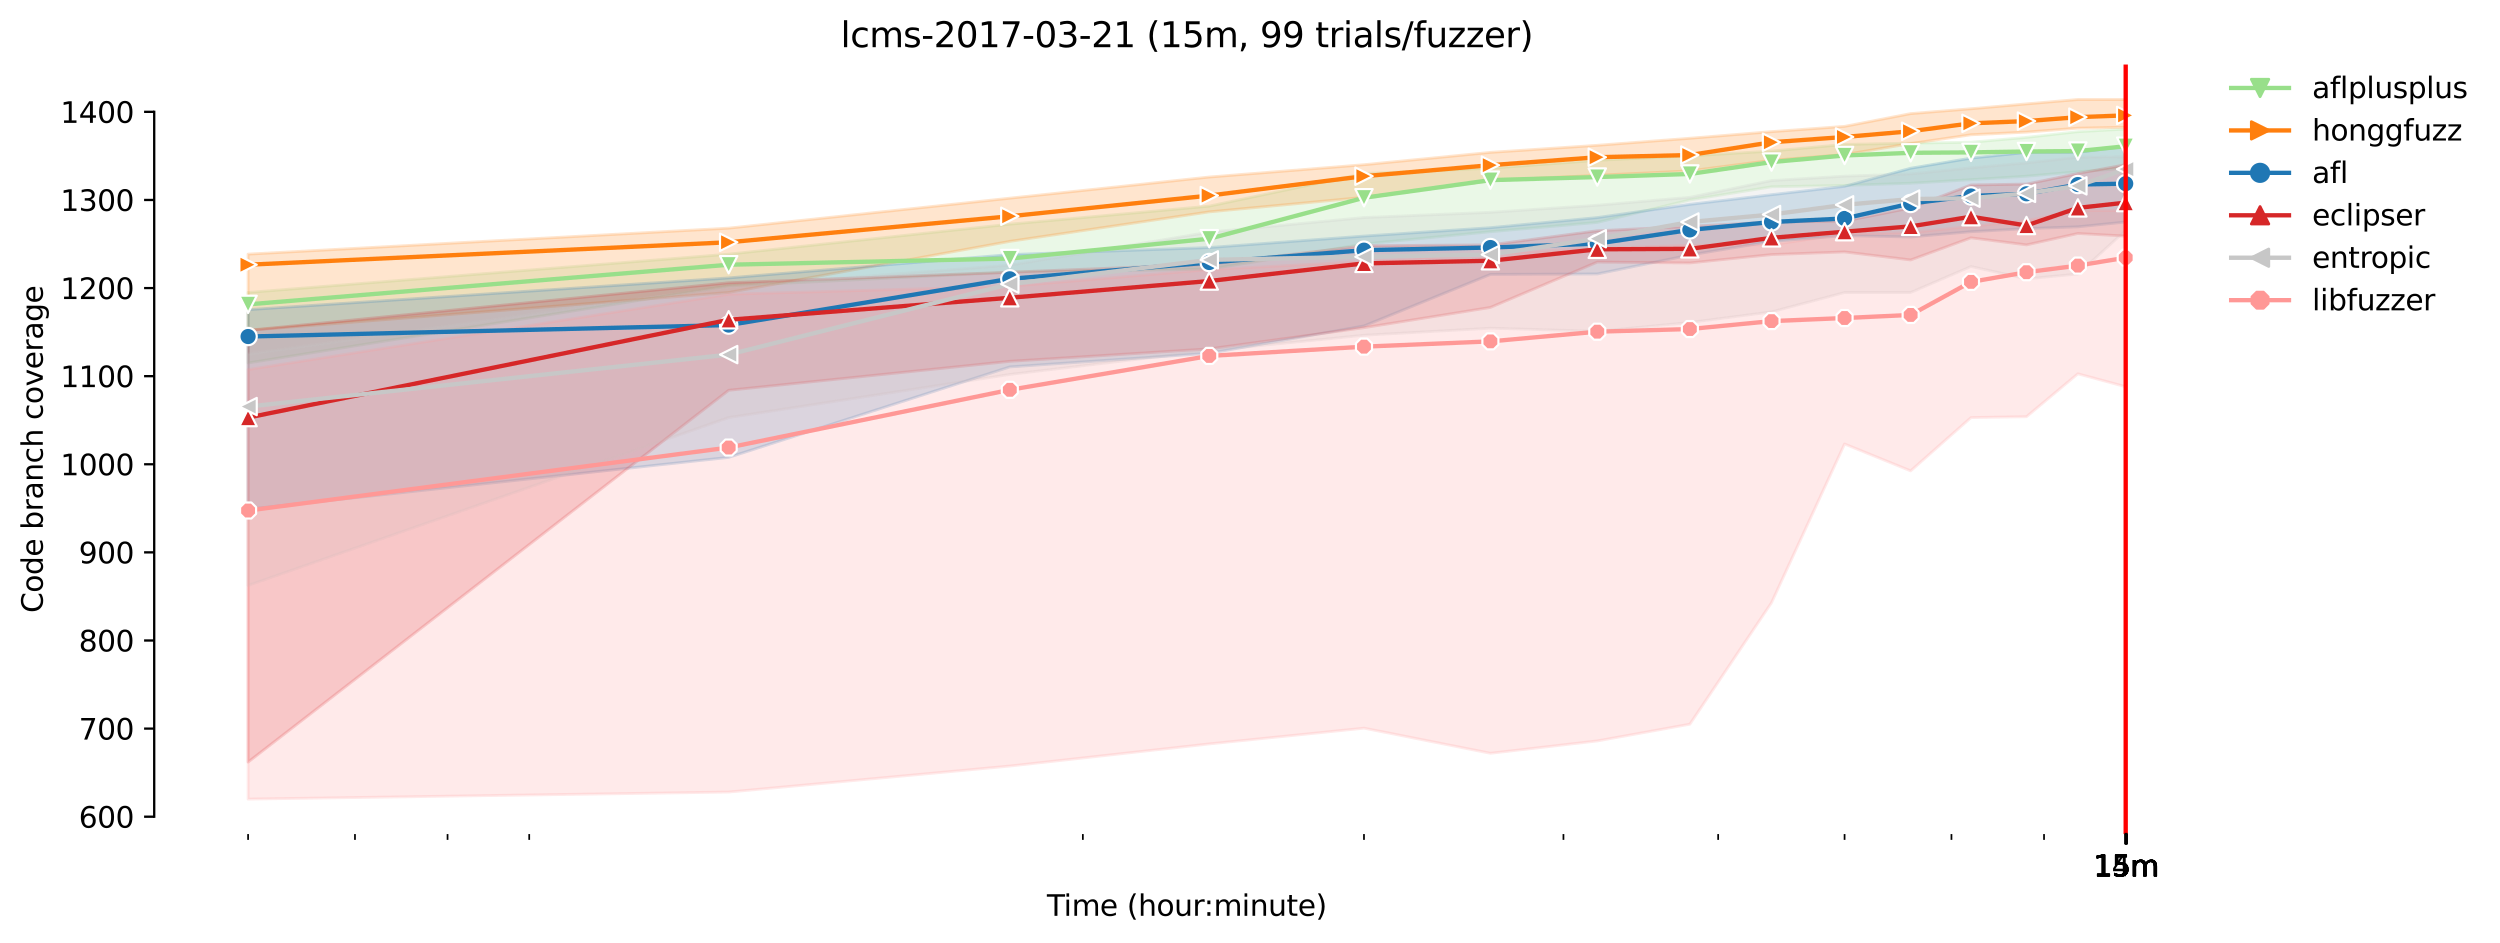 <?xml version="1.0" encoding="utf-8" standalone="no"?>
<!DOCTYPE svg PUBLIC "-//W3C//DTD SVG 1.1//EN"
  "http://www.w3.org/Graphics/SVG/1.1/DTD/svg11.dtd">
<svg xmlns:xlink="http://www.w3.org/1999/xlink" width="864.542pt" height="325.986pt" viewBox="0 0 864.542 325.986" xmlns="http://www.w3.org/2000/svg" version="1.1">
 <defs>
  <style type="text/css">*{stroke-linejoin: round; stroke-linecap: butt}</style>
 </defs>
 <g id="figure_1">
  <g id="patch_1">
   <path d="M 0 325.986 
L 864.542 325.986 
L 864.542 0 
L 0 0 
z
" style="fill: #ffffff"/>
  </g>
  <g id="axes_1">
   <g id="patch_2">
    <path d="M 53.328 288.43 
L 767.568 288.43 
L 767.568 22.318 
L 53.328 22.318 
z
" style="fill: #ffffff"/>
   </g>
   <g id="PolyCollection_1">
    <defs>
     <path id="mbde4bdfabc" d="M 85.794 -224.846 
L 85.794 -200.468 
L 251.989 -227.097 
L 349.208 -231.85 
L 418.185 -232.917 
L 471.688 -241.596 
L 515.404 -245.869 
L 552.364 -249.069 
L 584.381 -256.838 
L 612.622 -261.389 
L 637.884 -261.865 
L 660.737 -262.627 
L 681.6 -263.846 
L 700.791 -265.053 
L 718.56 -266.588 
L 735.103 -267.807 
L 735.103 -281.365 
L 735.103 -281.365 
L 718.56 -280.455 
L 700.791 -278.475 
L 681.6 -276.799 
L 660.737 -276.49 
L 637.884 -276.033 
L 612.622 -273.752 
L 584.381 -272.072 
L 552.364 -270.549 
L 515.404 -267.807 
L 471.688 -265.979 
L 418.185 -254.705 
L 349.208 -248.459 
L 251.989 -238.1 
L 85.794 -224.846 
z
" style="stroke: #98df8a; stroke-opacity: 0.2"/>
    </defs>
    <g clip-path="url(#pdeefb72bb4)">
     <use xlink:href="#mbde4bdfabc" x="0" y="325.986" style="fill: #98df8a; fill-opacity: 0.2; stroke: #98df8a; stroke-opacity: 0.2"/>
    </g>
   </g>
   <g id="PolyCollection_2">
    <defs>
     <path id="madd23cc533" d="M 85.794 -238.1 
L 85.794 -211.745 
L 251.989 -224.846 
L 349.208 -242.518 
L 418.185 -252.725 
L 471.688 -257.752 
L 515.404 -263.541 
L 552.364 -265.369 
L 584.381 -266.893 
L 612.622 -270.549 
L 637.884 -272.529 
L 660.737 -276.338 
L 681.6 -279.385 
L 700.791 -280.299 
L 718.56 -281.666 
L 735.103 -281.975 
L 735.103 -291.572 
L 735.103 -291.572 
L 718.56 -291.572 
L 700.791 -290.056 
L 681.6 -288.373 
L 660.737 -286.697 
L 637.884 -282.279 
L 612.622 -280.455 
L 584.381 -278.17 
L 552.364 -275.729 
L 515.404 -273.291 
L 471.688 -269.026 
L 418.185 -264.76 
L 349.208 -257.448 
L 251.989 -247.088 
L 85.794 -238.1 
z
" style="stroke: #ff7f0e; stroke-opacity: 0.2"/>
    </defs>
    <g clip-path="url(#pdeefb72bb4)">
     <use xlink:href="#madd23cc533" x="0" y="325.986" style="fill: #ff7f0e; fill-opacity: 0.2; stroke: #ff7f0e; stroke-opacity: 0.2"/>
    </g>
   </g>
   <g id="PolyCollection_3">
    <defs>
     <path id="m91516a6336" d="M 85.794 -218.905 
L 85.794 -149.894 
L 251.989 -167.824 
L 349.208 -199.1 
L 418.185 -203.823 
L 471.688 -213.268 
L 515.404 -231.081 
L 552.364 -231.245 
L 584.381 -237.795 
L 612.622 -242.51 
L 637.884 -244.498 
L 660.737 -244.041 
L 681.6 -245.869 
L 700.791 -246.928 
L 718.56 -247.545 
L 735.103 -249.221 
L 735.103 -275.428 
L 735.103 -275.428 
L 718.56 -273.291 
L 700.791 -273.291 
L 681.6 -271.311 
L 660.737 -267.807 
L 637.884 -261.561 
L 612.622 -258.666 
L 584.381 -255.315 
L 552.364 -250.744 
L 515.404 -247.248 
L 471.688 -244.346 
L 418.185 -240.385 
L 349.208 -237.948 
L 251.989 -229.877 
L 85.794 -218.905 
z
" style="stroke: #1f77b4; stroke-opacity: 0.2"/>
    </defs>
    <g clip-path="url(#pdeefb72bb4)">
     <use xlink:href="#m91516a6336" x="0" y="325.986" style="fill: #1f77b4; fill-opacity: 0.2; stroke: #1f77b4; stroke-opacity: 0.2"/>
    </g>
   </g>
   <g id="PolyCollection_4">
    <defs>
     <path id="mb9b3423f43" d="M 85.794 -211.745 
L 85.794 -62.449 
L 251.989 -191.026 
L 349.208 -201.043 
L 418.185 -205.346 
L 471.688 -212.659 
L 515.404 -219.667 
L 552.364 -235.358 
L 584.381 -235.053 
L 612.622 -237.948 
L 637.884 -238.862 
L 660.737 -236.085 
L 681.6 -243.737 
L 700.791 -241.299 
L 718.56 -245.237 
L 735.103 -244.346 
L 735.103 -269.026 
L 735.103 -269.026 
L 718.56 -265.979 
L 700.791 -262.322 
L 681.6 -262.018 
L 660.737 -254.096 
L 637.884 -249.526 
L 612.622 -249.221 
L 584.381 -247.698 
L 552.364 -246.174 
L 515.404 -241.299 
L 471.688 -240.995 
L 418.185 -234.619 
L 349.208 -231.854 
L 251.989 -228.198 
L 85.794 -211.745 
z
" style="stroke: #d62728; stroke-opacity: 0.2"/>
    </defs>
    <g clip-path="url(#pdeefb72bb4)">
     <use xlink:href="#mb9b3423f43" x="0" y="325.986" style="fill: #d62728; fill-opacity: 0.2; stroke: #d62728; stroke-opacity: 0.2"/>
    </g>
   </g>
   <g id="PolyCollection_5">
    <defs>
     <path id="mf0b7ca961d" d="M 85.794 -203.518 
L 85.794 -123.538 
L 251.989 -181.581 
L 349.208 -196.51 
L 418.185 -204.737 
L 471.688 -210.069 
L 515.404 -212.495 
L 552.364 -211.44 
L 584.381 -214.487 
L 612.622 -218.143 
L 637.884 -224.846 
L 660.737 -224.846 
L 681.6 -233.834 
L 700.791 -229.569 
L 718.56 -231.245 
L 735.103 -246.327 
L 735.103 -271.772 
L 735.103 -271.772 
L 718.56 -271.615 
L 700.791 -269.635 
L 681.6 -267.959 
L 660.737 -265.826 
L 637.884 -265.068 
L 612.622 -263.541 
L 584.381 -257.752 
L 552.364 -255.01 
L 515.404 -252.573 
L 471.688 -250.76 
L 418.185 -245.717 
L 349.208 -234.291 
L 251.989 -226.83 
L 85.794 -203.518 
z
" style="stroke: #c7c7c7; stroke-opacity: 0.2"/>
    </defs>
    <g clip-path="url(#pdeefb72bb4)">
     <use xlink:href="#mf0b7ca961d" x="0" y="325.986" style="fill: #c7c7c7; fill-opacity: 0.2; stroke: #c7c7c7; stroke-opacity: 0.2"/>
    </g>
   </g>
   <g id="PolyCollection_6">
    <defs>
     <path id="m2fbc8e10e2" d="M 85.794 -198.186 
L 85.794 -49.652 
L 251.989 -52.09 
L 349.208 -61.078 
L 418.185 -68.733 
L 471.688 -74.179 
L 515.404 -65.496 
L 552.364 -69.761 
L 584.381 -75.55 
L 612.622 -117.574 
L 637.884 -172.44 
L 660.737 -163.147 
L 681.6 -181.581 
L 700.791 -181.886 
L 718.56 -196.724 
L 735.103 -192.245 
L 735.103 -253.182 
L 735.103 -253.182 
L 718.56 -253.182 
L 700.791 -249.693 
L 681.6 -247.698 
L 660.737 -245.565 
L 637.884 -245.108 
L 612.622 -241.326 
L 584.381 -241.147 
L 552.364 -240.08 
L 515.404 -238.252 
L 471.688 -235.51 
L 418.185 -232.768 
L 349.208 -226.979 
L 251.989 -224.237 
L 85.794 -198.186 
z
" style="stroke: #ff9896; stroke-opacity: 0.2"/>
    </defs>
    <g clip-path="url(#pdeefb72bb4)">
     <use xlink:href="#m2fbc8e10e2" x="0" y="325.986" style="fill: #ff9896; fill-opacity: 0.2; stroke: #ff9896; stroke-opacity: 0.2"/>
    </g>
   </g>
   <g id="matplotlib.axis_1">
    <g id="xtick_1">
     <g id="line2d_1">
      <defs>
       <path id="m41205d7ca1" d="M 0 0 
L 0 3.5 
" style="stroke: #000000; stroke-width: 0.8"/>
      </defs>
      <g>
       <use xlink:href="#m41205d7ca1" x="735.103" y="288.43" style="stroke: #000000; stroke-width: 0.8"/>
      </g>
     </g>
     <g id="text_1">
      <!-- 14m -->
      <g transform="translate(723.87 303.029) scale(0.1 -0.1)">
       <defs>
        <path id="DejaVuSans-31" d="M 794 531 
L 1825 531 
L 1825 4091 
L 703 3866 
L 703 4441 
L 1819 4666 
L 2450 4666 
L 2450 531 
L 3481 531 
L 3481 0 
L 794 0 
L 794 531 
z
" transform="scale(0.016)"/>
        <path id="DejaVuSans-34" d="M 2419 4116 
L 825 1625 
L 2419 1625 
L 2419 4116 
z
M 2253 4666 
L 3047 4666 
L 3047 1625 
L 3713 1625 
L 3713 1100 
L 3047 1100 
L 3047 0 
L 2419 0 
L 2419 1100 
L 313 1100 
L 313 1709 
L 2253 4666 
z
" transform="scale(0.016)"/>
        <path id="DejaVuSans-6d" d="M 3328 2828 
Q 3544 3216 3844 3400 
Q 4144 3584 4550 3584 
Q 5097 3584 5394 3201 
Q 5691 2819 5691 2113 
L 5691 0 
L 5113 0 
L 5113 2094 
Q 5113 2597 4934 2840 
Q 4756 3084 4391 3084 
Q 3944 3084 3684 2787 
Q 3425 2491 3425 1978 
L 3425 0 
L 2847 0 
L 2847 2094 
Q 2847 2600 2669 2842 
Q 2491 3084 2119 3084 
Q 1678 3084 1418 2786 
Q 1159 2488 1159 1978 
L 1159 0 
L 581 0 
L 581 3500 
L 1159 3500 
L 1159 2956 
Q 1356 3278 1631 3431 
Q 1906 3584 2284 3584 
Q 2666 3584 2933 3390 
Q 3200 3197 3328 2828 
z
" transform="scale(0.016)"/>
       </defs>
       <use xlink:href="#DejaVuSans-31"/>
       <use xlink:href="#DejaVuSans-34" x="63.623"/>
       <use xlink:href="#DejaVuSans-6d" x="127.246"/>
      </g>
     </g>
    </g>
    <g id="xtick_2">
     <g id="line2d_2">
      <g>
       <use xlink:href="#m41205d7ca1" x="735.127" y="288.43" style="stroke: #000000; stroke-width: 0.8"/>
      </g>
     </g>
     <g id="text_2">
      <!-- 15m -->
      <g transform="translate(723.894 303.029) scale(0.1 -0.1)">
       <defs>
        <path id="DejaVuSans-35" d="M 691 4666 
L 3169 4666 
L 3169 4134 
L 1269 4134 
L 1269 2991 
Q 1406 3038 1543 3061 
Q 1681 3084 1819 3084 
Q 2600 3084 3056 2656 
Q 3513 2228 3513 1497 
Q 3513 744 3044 326 
Q 2575 -91 1722 -91 
Q 1428 -91 1123 -41 
Q 819 9 494 109 
L 494 744 
Q 775 591 1075 516 
Q 1375 441 1709 441 
Q 2250 441 2565 725 
Q 2881 1009 2881 1497 
Q 2881 1984 2565 2268 
Q 2250 2553 1709 2553 
Q 1456 2553 1204 2497 
Q 953 2441 691 2322 
L 691 4666 
z
" transform="scale(0.016)"/>
       </defs>
       <use xlink:href="#DejaVuSans-31"/>
       <use xlink:href="#DejaVuSans-35" x="63.623"/>
       <use xlink:href="#DejaVuSans-6d" x="127.246"/>
      </g>
     </g>
    </g>
    <g id="xtick_3">
     <g id="line2d_3">
      <g>
       <use xlink:href="#m41205d7ca1" x="735.151" y="288.43" style="stroke: #000000; stroke-width: 0.8"/>
      </g>
     </g>
     <g id="text_3">
      <!-- 15m -->
      <g transform="translate(723.918 303.029) scale(0.1 -0.1)">
       <use xlink:href="#DejaVuSans-31"/>
       <use xlink:href="#DejaVuSans-35" x="63.623"/>
       <use xlink:href="#DejaVuSans-6d" x="127.246"/>
      </g>
     </g>
    </g>
    <g id="xtick_4">
     <g id="line2d_4">
      <g>
       <use xlink:href="#m41205d7ca1" x="735.175" y="288.43" style="stroke: #000000; stroke-width: 0.8"/>
      </g>
     </g>
     <g id="text_4">
      <!-- 15m -->
      <g transform="translate(723.942 303.029) scale(0.1 -0.1)">
       <use xlink:href="#DejaVuSans-31"/>
       <use xlink:href="#DejaVuSans-35" x="63.623"/>
       <use xlink:href="#DejaVuSans-6d" x="127.246"/>
      </g>
     </g>
    </g>
    <g id="xtick_5">
     <g id="line2d_5">
      <g>
       <use xlink:href="#m41205d7ca1" x="735.199" y="288.43" style="stroke: #000000; stroke-width: 0.8"/>
      </g>
     </g>
     <g id="text_5">
      <!-- 15m -->
      <g transform="translate(723.967 303.029) scale(0.1 -0.1)">
       <use xlink:href="#DejaVuSans-31"/>
       <use xlink:href="#DejaVuSans-35" x="63.623"/>
       <use xlink:href="#DejaVuSans-6d" x="127.246"/>
      </g>
     </g>
    </g>
    <g id="xtick_6">
     <g id="line2d_6">
      <g>
       <use xlink:href="#m41205d7ca1" x="735.224" y="288.43" style="stroke: #000000; stroke-width: 0.8"/>
      </g>
     </g>
     <g id="text_6">
      <!-- 15m -->
      <g transform="translate(723.991 303.029) scale(0.1 -0.1)">
       <use xlink:href="#DejaVuSans-31"/>
       <use xlink:href="#DejaVuSans-35" x="63.623"/>
       <use xlink:href="#DejaVuSans-6d" x="127.246"/>
      </g>
     </g>
    </g>
    <g id="xtick_7">
     <g id="line2d_7">
      <g>
       <use xlink:href="#m41205d7ca1" x="735.248" y="288.43" style="stroke: #000000; stroke-width: 0.8"/>
      </g>
     </g>
     <g id="text_7">
      <!-- 15m -->
      <g transform="translate(724.015 303.029) scale(0.1 -0.1)">
       <use xlink:href="#DejaVuSans-31"/>
       <use xlink:href="#DejaVuSans-35" x="63.623"/>
       <use xlink:href="#DejaVuSans-6d" x="127.246"/>
      </g>
     </g>
    </g>
    <g id="xtick_8">
     <g id="line2d_8">
      <g>
       <use xlink:href="#m41205d7ca1" x="735.272" y="288.43" style="stroke: #000000; stroke-width: 0.8"/>
      </g>
     </g>
     <g id="text_8">
      <!-- 15m -->
      <g transform="translate(724.039 303.029) scale(0.1 -0.1)">
       <use xlink:href="#DejaVuSans-31"/>
       <use xlink:href="#DejaVuSans-35" x="63.623"/>
       <use xlink:href="#DejaVuSans-6d" x="127.246"/>
      </g>
     </g>
    </g>
    <g id="xtick_9">
     <g id="line2d_9">
      <g>
       <use xlink:href="#m41205d7ca1" x="735.296" y="288.43" style="stroke: #000000; stroke-width: 0.8"/>
      </g>
     </g>
     <g id="text_9">
      <!-- 15m -->
      <g transform="translate(724.064 303.029) scale(0.1 -0.1)">
       <use xlink:href="#DejaVuSans-31"/>
       <use xlink:href="#DejaVuSans-35" x="63.623"/>
       <use xlink:href="#DejaVuSans-6d" x="127.246"/>
      </g>
     </g>
    </g>
    <g id="xtick_10">
     <g id="line2d_10">
      <g>
       <use xlink:href="#m41205d7ca1" x="735.321" y="288.43" style="stroke: #000000; stroke-width: 0.8"/>
      </g>
     </g>
     <g id="text_10">
      <!-- 15m -->
      <g transform="translate(724.088 303.029) scale(0.1 -0.1)">
       <use xlink:href="#DejaVuSans-31"/>
       <use xlink:href="#DejaVuSans-35" x="63.623"/>
       <use xlink:href="#DejaVuSans-6d" x="127.246"/>
      </g>
     </g>
    </g>
    <g id="xtick_11">
     <g id="line2d_11">
      <g>
       <use xlink:href="#m41205d7ca1" x="735.345" y="288.43" style="stroke: #000000; stroke-width: 0.8"/>
      </g>
     </g>
     <g id="text_11">
      <!-- 15m -->
      <g transform="translate(724.112 303.029) scale(0.1 -0.1)">
       <use xlink:href="#DejaVuSans-31"/>
       <use xlink:href="#DejaVuSans-35" x="63.623"/>
       <use xlink:href="#DejaVuSans-6d" x="127.246"/>
      </g>
     </g>
    </g>
    <g id="xtick_12">
     <g id="line2d_12">
      <g>
       <use xlink:href="#m41205d7ca1" x="735.369" y="288.43" style="stroke: #000000; stroke-width: 0.8"/>
      </g>
     </g>
     <g id="text_12">
      <!-- 15m -->
      <g transform="translate(724.136 303.029) scale(0.1 -0.1)">
       <use xlink:href="#DejaVuSans-31"/>
       <use xlink:href="#DejaVuSans-35" x="63.623"/>
       <use xlink:href="#DejaVuSans-6d" x="127.246"/>
      </g>
     </g>
    </g>
    <g id="xtick_13">
     <g id="line2d_13">
      <defs>
       <path id="me329ab8c15" d="M 0 0 
L 0 2 
" style="stroke: #000000; stroke-width: 0.6"/>
      </defs>
      <g>
       <use xlink:href="#me329ab8c15" x="85.794" y="288.43" style="stroke: #000000; stroke-width: 0.6"/>
      </g>
     </g>
    </g>
    <g id="xtick_14">
     <g id="line2d_14">
      <g>
       <use xlink:href="#me329ab8c15" x="122.754" y="288.43" style="stroke: #000000; stroke-width: 0.6"/>
      </g>
     </g>
    </g>
    <g id="xtick_15">
     <g id="line2d_15">
      <g>
       <use xlink:href="#me329ab8c15" x="154.771" y="288.43" style="stroke: #000000; stroke-width: 0.6"/>
      </g>
     </g>
    </g>
    <g id="xtick_16">
     <g id="line2d_16">
      <g>
       <use xlink:href="#me329ab8c15" x="183.012" y="288.43" style="stroke: #000000; stroke-width: 0.6"/>
      </g>
     </g>
    </g>
    <g id="xtick_17">
     <g id="line2d_17">
      <g>
       <use xlink:href="#me329ab8c15" x="374.47" y="288.43" style="stroke: #000000; stroke-width: 0.6"/>
      </g>
     </g>
    </g>
    <g id="xtick_18">
     <g id="line2d_18">
      <g>
       <use xlink:href="#me329ab8c15" x="471.688" y="288.43" style="stroke: #000000; stroke-width: 0.6"/>
      </g>
     </g>
    </g>
    <g id="xtick_19">
     <g id="line2d_19">
      <g>
       <use xlink:href="#me329ab8c15" x="540.666" y="288.43" style="stroke: #000000; stroke-width: 0.6"/>
      </g>
     </g>
    </g>
    <g id="xtick_20">
     <g id="line2d_20">
      <g>
       <use xlink:href="#me329ab8c15" x="594.169" y="288.43" style="stroke: #000000; stroke-width: 0.6"/>
      </g>
     </g>
    </g>
    <g id="xtick_21">
     <g id="line2d_21">
      <g>
       <use xlink:href="#me329ab8c15" x="637.884" y="288.43" style="stroke: #000000; stroke-width: 0.6"/>
      </g>
     </g>
    </g>
    <g id="xtick_22">
     <g id="line2d_22">
      <g>
       <use xlink:href="#me329ab8c15" x="674.845" y="288.43" style="stroke: #000000; stroke-width: 0.6"/>
      </g>
     </g>
    </g>
    <g id="xtick_23">
     <g id="line2d_23">
      <g>
       <use xlink:href="#me329ab8c15" x="706.862" y="288.43" style="stroke: #000000; stroke-width: 0.6"/>
      </g>
     </g>
    </g>
    <g id="text_13">
     <!-- Time (hour:minute) -->
     <g transform="translate(362.041 316.707) scale(0.1 -0.1)">
      <defs>
       <path id="DejaVuSans-54" d="M -19 4666 
L 3928 4666 
L 3928 4134 
L 2272 4134 
L 2272 0 
L 1638 0 
L 1638 4134 
L -19 4134 
L -19 4666 
z
" transform="scale(0.016)"/>
       <path id="DejaVuSans-69" d="M 603 3500 
L 1178 3500 
L 1178 0 
L 603 0 
L 603 3500 
z
M 603 4863 
L 1178 4863 
L 1178 4134 
L 603 4134 
L 603 4863 
z
" transform="scale(0.016)"/>
       <path id="DejaVuSans-65" d="M 3597 1894 
L 3597 1613 
L 953 1613 
Q 991 1019 1311 708 
Q 1631 397 2203 397 
Q 2534 397 2845 478 
Q 3156 559 3463 722 
L 3463 178 
Q 3153 47 2828 -22 
Q 2503 -91 2169 -91 
Q 1331 -91 842 396 
Q 353 884 353 1716 
Q 353 2575 817 3079 
Q 1281 3584 2069 3584 
Q 2775 3584 3186 3129 
Q 3597 2675 3597 1894 
z
M 3022 2063 
Q 3016 2534 2758 2815 
Q 2500 3097 2075 3097 
Q 1594 3097 1305 2825 
Q 1016 2553 972 2059 
L 3022 2063 
z
" transform="scale(0.016)"/>
       <path id="DejaVuSans-20" transform="scale(0.016)"/>
       <path id="DejaVuSans-28" d="M 1984 4856 
Q 1566 4138 1362 3434 
Q 1159 2731 1159 2009 
Q 1159 1288 1364 580 
Q 1569 -128 1984 -844 
L 1484 -844 
Q 1016 -109 783 600 
Q 550 1309 550 2009 
Q 550 2706 781 3412 
Q 1013 4119 1484 4856 
L 1984 4856 
z
" transform="scale(0.016)"/>
       <path id="DejaVuSans-68" d="M 3513 2113 
L 3513 0 
L 2938 0 
L 2938 2094 
Q 2938 2591 2744 2837 
Q 2550 3084 2163 3084 
Q 1697 3084 1428 2787 
Q 1159 2491 1159 1978 
L 1159 0 
L 581 0 
L 581 4863 
L 1159 4863 
L 1159 2956 
Q 1366 3272 1645 3428 
Q 1925 3584 2291 3584 
Q 2894 3584 3203 3211 
Q 3513 2838 3513 2113 
z
" transform="scale(0.016)"/>
       <path id="DejaVuSans-6f" d="M 1959 3097 
Q 1497 3097 1228 2736 
Q 959 2375 959 1747 
Q 959 1119 1226 758 
Q 1494 397 1959 397 
Q 2419 397 2687 759 
Q 2956 1122 2956 1747 
Q 2956 2369 2687 2733 
Q 2419 3097 1959 3097 
z
M 1959 3584 
Q 2709 3584 3137 3096 
Q 3566 2609 3566 1747 
Q 3566 888 3137 398 
Q 2709 -91 1959 -91 
Q 1206 -91 779 398 
Q 353 888 353 1747 
Q 353 2609 779 3096 
Q 1206 3584 1959 3584 
z
" transform="scale(0.016)"/>
       <path id="DejaVuSans-75" d="M 544 1381 
L 544 3500 
L 1119 3500 
L 1119 1403 
Q 1119 906 1312 657 
Q 1506 409 1894 409 
Q 2359 409 2629 706 
Q 2900 1003 2900 1516 
L 2900 3500 
L 3475 3500 
L 3475 0 
L 2900 0 
L 2900 538 
Q 2691 219 2414 64 
Q 2138 -91 1772 -91 
Q 1169 -91 856 284 
Q 544 659 544 1381 
z
M 1991 3584 
L 1991 3584 
z
" transform="scale(0.016)"/>
       <path id="DejaVuSans-72" d="M 2631 2963 
Q 2534 3019 2420 3045 
Q 2306 3072 2169 3072 
Q 1681 3072 1420 2755 
Q 1159 2438 1159 1844 
L 1159 0 
L 581 0 
L 581 3500 
L 1159 3500 
L 1159 2956 
Q 1341 3275 1631 3429 
Q 1922 3584 2338 3584 
Q 2397 3584 2469 3576 
Q 2541 3569 2628 3553 
L 2631 2963 
z
" transform="scale(0.016)"/>
       <path id="DejaVuSans-3a" d="M 750 794 
L 1409 794 
L 1409 0 
L 750 0 
L 750 794 
z
M 750 3309 
L 1409 3309 
L 1409 2516 
L 750 2516 
L 750 3309 
z
" transform="scale(0.016)"/>
       <path id="DejaVuSans-6e" d="M 3513 2113 
L 3513 0 
L 2938 0 
L 2938 2094 
Q 2938 2591 2744 2837 
Q 2550 3084 2163 3084 
Q 1697 3084 1428 2787 
Q 1159 2491 1159 1978 
L 1159 0 
L 581 0 
L 581 3500 
L 1159 3500 
L 1159 2956 
Q 1366 3272 1645 3428 
Q 1925 3584 2291 3584 
Q 2894 3584 3203 3211 
Q 3513 2838 3513 2113 
z
" transform="scale(0.016)"/>
       <path id="DejaVuSans-74" d="M 1172 4494 
L 1172 3500 
L 2356 3500 
L 2356 3053 
L 1172 3053 
L 1172 1153 
Q 1172 725 1289 603 
Q 1406 481 1766 481 
L 2356 481 
L 2356 0 
L 1766 0 
Q 1100 0 847 248 
Q 594 497 594 1153 
L 594 3053 
L 172 3053 
L 172 3500 
L 594 3500 
L 594 4494 
L 1172 4494 
z
" transform="scale(0.016)"/>
       <path id="DejaVuSans-29" d="M 513 4856 
L 1013 4856 
Q 1481 4119 1714 3412 
Q 1947 2706 1947 2009 
Q 1947 1309 1714 600 
Q 1481 -109 1013 -844 
L 513 -844 
Q 928 -128 1133 580 
Q 1338 1288 1338 2009 
Q 1338 2731 1133 3434 
Q 928 4138 513 4856 
z
" transform="scale(0.016)"/>
      </defs>
      <use xlink:href="#DejaVuSans-54"/>
      <use xlink:href="#DejaVuSans-69" x="57.959"/>
      <use xlink:href="#DejaVuSans-6d" x="85.742"/>
      <use xlink:href="#DejaVuSans-65" x="183.154"/>
      <use xlink:href="#DejaVuSans-20" x="244.678"/>
      <use xlink:href="#DejaVuSans-28" x="276.465"/>
      <use xlink:href="#DejaVuSans-68" x="315.479"/>
      <use xlink:href="#DejaVuSans-6f" x="378.857"/>
      <use xlink:href="#DejaVuSans-75" x="440.039"/>
      <use xlink:href="#DejaVuSans-72" x="503.418"/>
      <use xlink:href="#DejaVuSans-3a" x="542.781"/>
      <use xlink:href="#DejaVuSans-6d" x="576.473"/>
      <use xlink:href="#DejaVuSans-69" x="673.885"/>
      <use xlink:href="#DejaVuSans-6e" x="701.668"/>
      <use xlink:href="#DejaVuSans-75" x="765.047"/>
      <use xlink:href="#DejaVuSans-74" x="828.426"/>
      <use xlink:href="#DejaVuSans-65" x="867.635"/>
      <use xlink:href="#DejaVuSans-29" x="929.158"/>
     </g>
    </g>
   </g>
   <g id="matplotlib.axis_2">
    <g id="ytick_1">
     <g id="line2d_24">
      <defs>
       <path id="ma7daeb3d29" d="M 0 0 
L -3.5 0 
" style="stroke: #000000; stroke-width: 0.8"/>
      </defs>
      <g>
       <use xlink:href="#ma7daeb3d29" x="53.328" y="282.428" style="stroke: #000000; stroke-width: 0.8"/>
      </g>
     </g>
     <g id="text_14">
      <!-- 600 -->
      <g transform="translate(27.241 286.227) scale(0.1 -0.1)">
       <defs>
        <path id="DejaVuSans-36" d="M 2113 2584 
Q 1688 2584 1439 2293 
Q 1191 2003 1191 1497 
Q 1191 994 1439 701 
Q 1688 409 2113 409 
Q 2538 409 2786 701 
Q 3034 994 3034 1497 
Q 3034 2003 2786 2293 
Q 2538 2584 2113 2584 
z
M 3366 4563 
L 3366 3988 
Q 3128 4100 2886 4159 
Q 2644 4219 2406 4219 
Q 1781 4219 1451 3797 
Q 1122 3375 1075 2522 
Q 1259 2794 1537 2939 
Q 1816 3084 2150 3084 
Q 2853 3084 3261 2657 
Q 3669 2231 3669 1497 
Q 3669 778 3244 343 
Q 2819 -91 2113 -91 
Q 1303 -91 875 529 
Q 447 1150 447 2328 
Q 447 3434 972 4092 
Q 1497 4750 2381 4750 
Q 2619 4750 2861 4703 
Q 3103 4656 3366 4563 
z
" transform="scale(0.016)"/>
        <path id="DejaVuSans-30" d="M 2034 4250 
Q 1547 4250 1301 3770 
Q 1056 3291 1056 2328 
Q 1056 1369 1301 889 
Q 1547 409 2034 409 
Q 2525 409 2770 889 
Q 3016 1369 3016 2328 
Q 3016 3291 2770 3770 
Q 2525 4250 2034 4250 
z
M 2034 4750 
Q 2819 4750 3233 4129 
Q 3647 3509 3647 2328 
Q 3647 1150 3233 529 
Q 2819 -91 2034 -91 
Q 1250 -91 836 529 
Q 422 1150 422 2328 
Q 422 3509 836 4129 
Q 1250 4750 2034 4750 
z
" transform="scale(0.016)"/>
       </defs>
       <use xlink:href="#DejaVuSans-36"/>
       <use xlink:href="#DejaVuSans-30" x="63.623"/>
       <use xlink:href="#DejaVuSans-30" x="127.246"/>
      </g>
     </g>
    </g>
    <g id="ytick_2">
     <g id="line2d_25">
      <g>
       <use xlink:href="#ma7daeb3d29" x="53.328" y="251.959" style="stroke: #000000; stroke-width: 0.8"/>
      </g>
     </g>
     <g id="text_15">
      <!-- 700 -->
      <g transform="translate(27.241 255.759) scale(0.1 -0.1)">
       <defs>
        <path id="DejaVuSans-37" d="M 525 4666 
L 3525 4666 
L 3525 4397 
L 1831 0 
L 1172 0 
L 2766 4134 
L 525 4134 
L 525 4666 
z
" transform="scale(0.016)"/>
       </defs>
       <use xlink:href="#DejaVuSans-37"/>
       <use xlink:href="#DejaVuSans-30" x="63.623"/>
       <use xlink:href="#DejaVuSans-30" x="127.246"/>
      </g>
     </g>
    </g>
    <g id="ytick_3">
     <g id="line2d_26">
      <g>
       <use xlink:href="#ma7daeb3d29" x="53.328" y="221.491" style="stroke: #000000; stroke-width: 0.8"/>
      </g>
     </g>
     <g id="text_16">
      <!-- 800 -->
      <g transform="translate(27.241 225.29) scale(0.1 -0.1)">
       <defs>
        <path id="DejaVuSans-38" d="M 2034 2216 
Q 1584 2216 1326 1975 
Q 1069 1734 1069 1313 
Q 1069 891 1326 650 
Q 1584 409 2034 409 
Q 2484 409 2743 651 
Q 3003 894 3003 1313 
Q 3003 1734 2745 1975 
Q 2488 2216 2034 2216 
z
M 1403 2484 
Q 997 2584 770 2862 
Q 544 3141 544 3541 
Q 544 4100 942 4425 
Q 1341 4750 2034 4750 
Q 2731 4750 3128 4425 
Q 3525 4100 3525 3541 
Q 3525 3141 3298 2862 
Q 3072 2584 2669 2484 
Q 3125 2378 3379 2068 
Q 3634 1759 3634 1313 
Q 3634 634 3220 271 
Q 2806 -91 2034 -91 
Q 1263 -91 848 271 
Q 434 634 434 1313 
Q 434 1759 690 2068 
Q 947 2378 1403 2484 
z
M 1172 3481 
Q 1172 3119 1398 2916 
Q 1625 2713 2034 2713 
Q 2441 2713 2670 2916 
Q 2900 3119 2900 3481 
Q 2900 3844 2670 4047 
Q 2441 4250 2034 4250 
Q 1625 4250 1398 4047 
Q 1172 3844 1172 3481 
z
" transform="scale(0.016)"/>
       </defs>
       <use xlink:href="#DejaVuSans-38"/>
       <use xlink:href="#DejaVuSans-30" x="63.623"/>
       <use xlink:href="#DejaVuSans-30" x="127.246"/>
      </g>
     </g>
    </g>
    <g id="ytick_4">
     <g id="line2d_27">
      <g>
       <use xlink:href="#ma7daeb3d29" x="53.328" y="191.022" style="stroke: #000000; stroke-width: 0.8"/>
      </g>
     </g>
     <g id="text_17">
      <!-- 900 -->
      <g transform="translate(27.241 194.822) scale(0.1 -0.1)">
       <defs>
        <path id="DejaVuSans-39" d="M 703 97 
L 703 672 
Q 941 559 1184 500 
Q 1428 441 1663 441 
Q 2288 441 2617 861 
Q 2947 1281 2994 2138 
Q 2813 1869 2534 1725 
Q 2256 1581 1919 1581 
Q 1219 1581 811 2004 
Q 403 2428 403 3163 
Q 403 3881 828 4315 
Q 1253 4750 1959 4750 
Q 2769 4750 3195 4129 
Q 3622 3509 3622 2328 
Q 3622 1225 3098 567 
Q 2575 -91 1691 -91 
Q 1453 -91 1209 -44 
Q 966 3 703 97 
z
M 1959 2075 
Q 2384 2075 2632 2365 
Q 2881 2656 2881 3163 
Q 2881 3666 2632 3958 
Q 2384 4250 1959 4250 
Q 1534 4250 1286 3958 
Q 1038 3666 1038 3163 
Q 1038 2656 1286 2365 
Q 1534 2075 1959 2075 
z
" transform="scale(0.016)"/>
       </defs>
       <use xlink:href="#DejaVuSans-39"/>
       <use xlink:href="#DejaVuSans-30" x="63.623"/>
       <use xlink:href="#DejaVuSans-30" x="127.246"/>
      </g>
     </g>
    </g>
    <g id="ytick_5">
     <g id="line2d_28">
      <g>
       <use xlink:href="#ma7daeb3d29" x="53.328" y="160.554" style="stroke: #000000; stroke-width: 0.8"/>
      </g>
     </g>
     <g id="text_18">
      <!-- 1000 -->
      <g transform="translate(20.878 164.353) scale(0.1 -0.1)">
       <use xlink:href="#DejaVuSans-31"/>
       <use xlink:href="#DejaVuSans-30" x="63.623"/>
       <use xlink:href="#DejaVuSans-30" x="127.246"/>
       <use xlink:href="#DejaVuSans-30" x="190.869"/>
      </g>
     </g>
    </g>
    <g id="ytick_6">
     <g id="line2d_29">
      <g>
       <use xlink:href="#ma7daeb3d29" x="53.328" y="130.085" style="stroke: #000000; stroke-width: 0.8"/>
      </g>
     </g>
     <g id="text_19">
      <!-- 1100 -->
      <g transform="translate(20.878 133.884) scale(0.1 -0.1)">
       <use xlink:href="#DejaVuSans-31"/>
       <use xlink:href="#DejaVuSans-31" x="63.623"/>
       <use xlink:href="#DejaVuSans-30" x="127.246"/>
       <use xlink:href="#DejaVuSans-30" x="190.869"/>
      </g>
     </g>
    </g>
    <g id="ytick_7">
     <g id="line2d_30">
      <g>
       <use xlink:href="#ma7daeb3d29" x="53.328" y="99.617" style="stroke: #000000; stroke-width: 0.8"/>
      </g>
     </g>
     <g id="text_20">
      <!-- 1200 -->
      <g transform="translate(20.878 103.416) scale(0.1 -0.1)">
       <defs>
        <path id="DejaVuSans-32" d="M 1228 531 
L 3431 531 
L 3431 0 
L 469 0 
L 469 531 
Q 828 903 1448 1529 
Q 2069 2156 2228 2338 
Q 2531 2678 2651 2914 
Q 2772 3150 2772 3378 
Q 2772 3750 2511 3984 
Q 2250 4219 1831 4219 
Q 1534 4219 1204 4116 
Q 875 4013 500 3803 
L 500 4441 
Q 881 4594 1212 4672 
Q 1544 4750 1819 4750 
Q 2544 4750 2975 4387 
Q 3406 4025 3406 3419 
Q 3406 3131 3298 2873 
Q 3191 2616 2906 2266 
Q 2828 2175 2409 1742 
Q 1991 1309 1228 531 
z
" transform="scale(0.016)"/>
       </defs>
       <use xlink:href="#DejaVuSans-31"/>
       <use xlink:href="#DejaVuSans-32" x="63.623"/>
       <use xlink:href="#DejaVuSans-30" x="127.246"/>
       <use xlink:href="#DejaVuSans-30" x="190.869"/>
      </g>
     </g>
    </g>
    <g id="ytick_8">
     <g id="line2d_31">
      <g>
       <use xlink:href="#ma7daeb3d29" x="53.328" y="69.148" style="stroke: #000000; stroke-width: 0.8"/>
      </g>
     </g>
     <g id="text_21">
      <!-- 1300 -->
      <g transform="translate(20.878 72.947) scale(0.1 -0.1)">
       <defs>
        <path id="DejaVuSans-33" d="M 2597 2516 
Q 3050 2419 3304 2112 
Q 3559 1806 3559 1356 
Q 3559 666 3084 287 
Q 2609 -91 1734 -91 
Q 1441 -91 1130 -33 
Q 819 25 488 141 
L 488 750 
Q 750 597 1062 519 
Q 1375 441 1716 441 
Q 2309 441 2620 675 
Q 2931 909 2931 1356 
Q 2931 1769 2642 2001 
Q 2353 2234 1838 2234 
L 1294 2234 
L 1294 2753 
L 1863 2753 
Q 2328 2753 2575 2939 
Q 2822 3125 2822 3475 
Q 2822 3834 2567 4026 
Q 2313 4219 1838 4219 
Q 1578 4219 1281 4162 
Q 984 4106 628 3988 
L 628 4550 
Q 988 4650 1302 4700 
Q 1616 4750 1894 4750 
Q 2613 4750 3031 4423 
Q 3450 4097 3450 3541 
Q 3450 3153 3228 2886 
Q 3006 2619 2597 2516 
z
" transform="scale(0.016)"/>
       </defs>
       <use xlink:href="#DejaVuSans-31"/>
       <use xlink:href="#DejaVuSans-33" x="63.623"/>
       <use xlink:href="#DejaVuSans-30" x="127.246"/>
       <use xlink:href="#DejaVuSans-30" x="190.869"/>
      </g>
     </g>
    </g>
    <g id="ytick_9">
     <g id="line2d_32">
      <g>
       <use xlink:href="#ma7daeb3d29" x="53.328" y="38.68" style="stroke: #000000; stroke-width: 0.8"/>
      </g>
     </g>
     <g id="text_22">
      <!-- 1400 -->
      <g transform="translate(20.878 42.479) scale(0.1 -0.1)">
       <use xlink:href="#DejaVuSans-31"/>
       <use xlink:href="#DejaVuSans-34" x="63.623"/>
       <use xlink:href="#DejaVuSans-30" x="127.246"/>
       <use xlink:href="#DejaVuSans-30" x="190.869"/>
      </g>
     </g>
    </g>
    <g id="text_23">
     <!-- Code branch coverage -->
     <g transform="translate(14.798 211.949) rotate(-90) scale(0.1 -0.1)">
      <defs>
       <path id="DejaVuSans-43" d="M 4122 4306 
L 4122 3641 
Q 3803 3938 3442 4084 
Q 3081 4231 2675 4231 
Q 1875 4231 1450 3742 
Q 1025 3253 1025 2328 
Q 1025 1406 1450 917 
Q 1875 428 2675 428 
Q 3081 428 3442 575 
Q 3803 722 4122 1019 
L 4122 359 
Q 3791 134 3420 21 
Q 3050 -91 2638 -91 
Q 1578 -91 968 557 
Q 359 1206 359 2328 
Q 359 3453 968 4101 
Q 1578 4750 2638 4750 
Q 3056 4750 3426 4639 
Q 3797 4528 4122 4306 
z
" transform="scale(0.016)"/>
       <path id="DejaVuSans-64" d="M 2906 2969 
L 2906 4863 
L 3481 4863 
L 3481 0 
L 2906 0 
L 2906 525 
Q 2725 213 2448 61 
Q 2172 -91 1784 -91 
Q 1150 -91 751 415 
Q 353 922 353 1747 
Q 353 2572 751 3078 
Q 1150 3584 1784 3584 
Q 2172 3584 2448 3432 
Q 2725 3281 2906 2969 
z
M 947 1747 
Q 947 1113 1208 752 
Q 1469 391 1925 391 
Q 2381 391 2643 752 
Q 2906 1113 2906 1747 
Q 2906 2381 2643 2742 
Q 2381 3103 1925 3103 
Q 1469 3103 1208 2742 
Q 947 2381 947 1747 
z
" transform="scale(0.016)"/>
       <path id="DejaVuSans-62" d="M 3116 1747 
Q 3116 2381 2855 2742 
Q 2594 3103 2138 3103 
Q 1681 3103 1420 2742 
Q 1159 2381 1159 1747 
Q 1159 1113 1420 752 
Q 1681 391 2138 391 
Q 2594 391 2855 752 
Q 3116 1113 3116 1747 
z
M 1159 2969 
Q 1341 3281 1617 3432 
Q 1894 3584 2278 3584 
Q 2916 3584 3314 3078 
Q 3713 2572 3713 1747 
Q 3713 922 3314 415 
Q 2916 -91 2278 -91 
Q 1894 -91 1617 61 
Q 1341 213 1159 525 
L 1159 0 
L 581 0 
L 581 4863 
L 1159 4863 
L 1159 2969 
z
" transform="scale(0.016)"/>
       <path id="DejaVuSans-61" d="M 2194 1759 
Q 1497 1759 1228 1600 
Q 959 1441 959 1056 
Q 959 750 1161 570 
Q 1363 391 1709 391 
Q 2188 391 2477 730 
Q 2766 1069 2766 1631 
L 2766 1759 
L 2194 1759 
z
M 3341 1997 
L 3341 0 
L 2766 0 
L 2766 531 
Q 2569 213 2275 61 
Q 1981 -91 1556 -91 
Q 1019 -91 701 211 
Q 384 513 384 1019 
Q 384 1609 779 1909 
Q 1175 2209 1959 2209 
L 2766 2209 
L 2766 2266 
Q 2766 2663 2505 2880 
Q 2244 3097 1772 3097 
Q 1472 3097 1187 3025 
Q 903 2953 641 2809 
L 641 3341 
Q 956 3463 1253 3523 
Q 1550 3584 1831 3584 
Q 2591 3584 2966 3190 
Q 3341 2797 3341 1997 
z
" transform="scale(0.016)"/>
       <path id="DejaVuSans-63" d="M 3122 3366 
L 3122 2828 
Q 2878 2963 2633 3030 
Q 2388 3097 2138 3097 
Q 1578 3097 1268 2742 
Q 959 2388 959 1747 
Q 959 1106 1268 751 
Q 1578 397 2138 397 
Q 2388 397 2633 464 
Q 2878 531 3122 666 
L 3122 134 
Q 2881 22 2623 -34 
Q 2366 -91 2075 -91 
Q 1284 -91 818 406 
Q 353 903 353 1747 
Q 353 2603 823 3093 
Q 1294 3584 2113 3584 
Q 2378 3584 2631 3529 
Q 2884 3475 3122 3366 
z
" transform="scale(0.016)"/>
       <path id="DejaVuSans-76" d="M 191 3500 
L 800 3500 
L 1894 563 
L 2988 3500 
L 3597 3500 
L 2284 0 
L 1503 0 
L 191 3500 
z
" transform="scale(0.016)"/>
       <path id="DejaVuSans-67" d="M 2906 1791 
Q 2906 2416 2648 2759 
Q 2391 3103 1925 3103 
Q 1463 3103 1205 2759 
Q 947 2416 947 1791 
Q 947 1169 1205 825 
Q 1463 481 1925 481 
Q 2391 481 2648 825 
Q 2906 1169 2906 1791 
z
M 3481 434 
Q 3481 -459 3084 -895 
Q 2688 -1331 1869 -1331 
Q 1566 -1331 1297 -1286 
Q 1028 -1241 775 -1147 
L 775 -588 
Q 1028 -725 1275 -790 
Q 1522 -856 1778 -856 
Q 2344 -856 2625 -561 
Q 2906 -266 2906 331 
L 2906 616 
Q 2728 306 2450 153 
Q 2172 0 1784 0 
Q 1141 0 747 490 
Q 353 981 353 1791 
Q 353 2603 747 3093 
Q 1141 3584 1784 3584 
Q 2172 3584 2450 3431 
Q 2728 3278 2906 2969 
L 2906 3500 
L 3481 3500 
L 3481 434 
z
" transform="scale(0.016)"/>
      </defs>
      <use xlink:href="#DejaVuSans-43"/>
      <use xlink:href="#DejaVuSans-6f" x="69.824"/>
      <use xlink:href="#DejaVuSans-64" x="131.006"/>
      <use xlink:href="#DejaVuSans-65" x="194.482"/>
      <use xlink:href="#DejaVuSans-20" x="256.006"/>
      <use xlink:href="#DejaVuSans-62" x="287.793"/>
      <use xlink:href="#DejaVuSans-72" x="351.27"/>
      <use xlink:href="#DejaVuSans-61" x="392.383"/>
      <use xlink:href="#DejaVuSans-6e" x="453.662"/>
      <use xlink:href="#DejaVuSans-63" x="517.041"/>
      <use xlink:href="#DejaVuSans-68" x="572.021"/>
      <use xlink:href="#DejaVuSans-20" x="635.4"/>
      <use xlink:href="#DejaVuSans-63" x="667.188"/>
      <use xlink:href="#DejaVuSans-6f" x="722.168"/>
      <use xlink:href="#DejaVuSans-76" x="783.35"/>
      <use xlink:href="#DejaVuSans-65" x="842.529"/>
      <use xlink:href="#DejaVuSans-72" x="904.053"/>
      <use xlink:href="#DejaVuSans-61" x="945.166"/>
      <use xlink:href="#DejaVuSans-67" x="1006.445"/>
      <use xlink:href="#DejaVuSans-65" x="1069.922"/>
     </g>
    </g>
   </g>
   <g id="line2d_33">
    <path d="M 85.794 105.253 
L 251.989 91.543 
L 349.208 89.41 
L 418.185 82.554 
L 471.688 68.387 
L 515.404 62.293 
L 552.364 61.226 
L 584.381 60.16 
L 612.622 56.047 
L 637.884 53.762 
L 660.737 52.848 
L 681.6 52.695 
L 700.791 52.391 
L 718.56 52.238 
L 735.103 50.562 
" clip-path="url(#pdeefb72bb4)" style="fill: none; stroke: #98df8a; stroke-width: 1.5; stroke-linecap: square"/>
    <defs>
     <path id="mf37dbbbbab" d="M -0 3 
L 3 -3 
L -3 -3 
z
" style="stroke: #ffffff; stroke-width: 0.75; stroke-linejoin: miter"/>
    </defs>
    <g clip-path="url(#pdeefb72bb4)">
     <use xlink:href="#mf37dbbbbab" x="85.794" y="105.253" style="fill: #98df8a; stroke: #ffffff; stroke-width: 0.75; stroke-linejoin: miter"/>
     <use xlink:href="#mf37dbbbbab" x="251.989" y="91.543" style="fill: #98df8a; stroke: #ffffff; stroke-width: 0.75; stroke-linejoin: miter"/>
     <use xlink:href="#mf37dbbbbab" x="349.208" y="89.41" style="fill: #98df8a; stroke: #ffffff; stroke-width: 0.75; stroke-linejoin: miter"/>
     <use xlink:href="#mf37dbbbbab" x="418.185" y="82.554" style="fill: #98df8a; stroke: #ffffff; stroke-width: 0.75; stroke-linejoin: miter"/>
     <use xlink:href="#mf37dbbbbab" x="471.688" y="68.387" style="fill: #98df8a; stroke: #ffffff; stroke-width: 0.75; stroke-linejoin: miter"/>
     <use xlink:href="#mf37dbbbbab" x="515.404" y="62.293" style="fill: #98df8a; stroke: #ffffff; stroke-width: 0.75; stroke-linejoin: miter"/>
     <use xlink:href="#mf37dbbbbab" x="552.364" y="61.226" style="fill: #98df8a; stroke: #ffffff; stroke-width: 0.75; stroke-linejoin: miter"/>
     <use xlink:href="#mf37dbbbbab" x="584.381" y="60.16" style="fill: #98df8a; stroke: #ffffff; stroke-width: 0.75; stroke-linejoin: miter"/>
     <use xlink:href="#mf37dbbbbab" x="612.622" y="56.047" style="fill: #98df8a; stroke: #ffffff; stroke-width: 0.75; stroke-linejoin: miter"/>
     <use xlink:href="#mf37dbbbbab" x="637.884" y="53.762" style="fill: #98df8a; stroke: #ffffff; stroke-width: 0.75; stroke-linejoin: miter"/>
     <use xlink:href="#mf37dbbbbab" x="660.737" y="52.848" style="fill: #98df8a; stroke: #ffffff; stroke-width: 0.75; stroke-linejoin: miter"/>
     <use xlink:href="#mf37dbbbbab" x="681.6" y="52.695" style="fill: #98df8a; stroke: #ffffff; stroke-width: 0.75; stroke-linejoin: miter"/>
     <use xlink:href="#mf37dbbbbab" x="700.791" y="52.391" style="fill: #98df8a; stroke: #ffffff; stroke-width: 0.75; stroke-linejoin: miter"/>
     <use xlink:href="#mf37dbbbbab" x="718.56" y="52.238" style="fill: #98df8a; stroke: #ffffff; stroke-width: 0.75; stroke-linejoin: miter"/>
     <use xlink:href="#mf37dbbbbab" x="735.103" y="50.562" style="fill: #98df8a; stroke: #ffffff; stroke-width: 0.75; stroke-linejoin: miter"/>
    </g>
   </g>
   <g id="line2d_34">
    <path d="M 85.794 91.543 
L 251.989 83.773 
L 349.208 74.785 
L 418.185 67.625 
L 471.688 60.922 
L 515.404 57.113 
L 552.364 54.371 
L 584.381 53.609 
L 612.622 49.191 
L 637.884 47.363 
L 660.737 45.383 
L 681.6 42.641 
L 700.791 41.879 
L 718.56 40.508 
L 735.103 39.898 
" clip-path="url(#pdeefb72bb4)" style="fill: none; stroke: #ff7f0e; stroke-width: 1.5; stroke-linecap: square"/>
    <defs>
     <path id="m665c2b0c6f" d="M 3 0 
L -3 -3 
L -3 3 
z
" style="stroke: #ffffff; stroke-width: 0.75; stroke-linejoin: miter"/>
    </defs>
    <g clip-path="url(#pdeefb72bb4)">
     <use xlink:href="#m665c2b0c6f" x="85.794" y="91.543" style="fill: #ff7f0e; stroke: #ffffff; stroke-width: 0.75; stroke-linejoin: miter"/>
     <use xlink:href="#m665c2b0c6f" x="251.989" y="83.773" style="fill: #ff7f0e; stroke: #ffffff; stroke-width: 0.75; stroke-linejoin: miter"/>
     <use xlink:href="#m665c2b0c6f" x="349.208" y="74.785" style="fill: #ff7f0e; stroke: #ffffff; stroke-width: 0.75; stroke-linejoin: miter"/>
     <use xlink:href="#m665c2b0c6f" x="418.185" y="67.625" style="fill: #ff7f0e; stroke: #ffffff; stroke-width: 0.75; stroke-linejoin: miter"/>
     <use xlink:href="#m665c2b0c6f" x="471.688" y="60.922" style="fill: #ff7f0e; stroke: #ffffff; stroke-width: 0.75; stroke-linejoin: miter"/>
     <use xlink:href="#m665c2b0c6f" x="515.404" y="57.113" style="fill: #ff7f0e; stroke: #ffffff; stroke-width: 0.75; stroke-linejoin: miter"/>
     <use xlink:href="#m665c2b0c6f" x="552.364" y="54.371" style="fill: #ff7f0e; stroke: #ffffff; stroke-width: 0.75; stroke-linejoin: miter"/>
     <use xlink:href="#m665c2b0c6f" x="584.381" y="53.609" style="fill: #ff7f0e; stroke: #ffffff; stroke-width: 0.75; stroke-linejoin: miter"/>
     <use xlink:href="#m665c2b0c6f" x="612.622" y="49.191" style="fill: #ff7f0e; stroke: #ffffff; stroke-width: 0.75; stroke-linejoin: miter"/>
     <use xlink:href="#m665c2b0c6f" x="637.884" y="47.363" style="fill: #ff7f0e; stroke: #ffffff; stroke-width: 0.75; stroke-linejoin: miter"/>
     <use xlink:href="#m665c2b0c6f" x="660.737" y="45.383" style="fill: #ff7f0e; stroke: #ffffff; stroke-width: 0.75; stroke-linejoin: miter"/>
     <use xlink:href="#m665c2b0c6f" x="681.6" y="42.641" style="fill: #ff7f0e; stroke: #ffffff; stroke-width: 0.75; stroke-linejoin: miter"/>
     <use xlink:href="#m665c2b0c6f" x="700.791" y="41.879" style="fill: #ff7f0e; stroke: #ffffff; stroke-width: 0.75; stroke-linejoin: miter"/>
     <use xlink:href="#m665c2b0c6f" x="718.56" y="40.508" style="fill: #ff7f0e; stroke: #ffffff; stroke-width: 0.75; stroke-linejoin: miter"/>
     <use xlink:href="#m665c2b0c6f" x="735.103" y="39.898" style="fill: #ff7f0e; stroke: #ffffff; stroke-width: 0.75; stroke-linejoin: miter"/>
    </g>
   </g>
   <g id="line2d_35">
    <path d="M 85.794 116.374 
L 251.989 112.414 
L 349.208 96.418 
L 418.185 90.781 
L 471.688 86.515 
L 515.404 85.601 
L 552.364 84.23 
L 584.381 79.508 
L 612.622 76.765 
L 637.884 75.547 
L 660.737 70.367 
L 681.6 67.777 
L 700.791 67.015 
L 718.56 63.816 
L 735.103 63.512 
" clip-path="url(#pdeefb72bb4)" style="fill: none; stroke: #1f77b4; stroke-width: 1.5; stroke-linecap: square"/>
    <defs>
     <path id="m7758bd44a8" d="M 0 3 
C 0.796 3 1.559 2.684 2.121 2.121 
C 2.684 1.559 3 0.796 3 0 
C 3 -0.796 2.684 -1.559 2.121 -2.121 
C 1.559 -2.684 0.796 -3 0 -3 
C -0.796 -3 -1.559 -2.684 -2.121 -2.121 
C -2.684 -1.559 -3 -0.796 -3 0 
C -3 0.796 -2.684 1.559 -2.121 2.121 
C -1.559 2.684 -0.796 3 0 3 
z
" style="stroke: #ffffff; stroke-width: 0.75"/>
    </defs>
    <g clip-path="url(#pdeefb72bb4)">
     <use xlink:href="#m7758bd44a8" x="85.794" y="116.374" style="fill: #1f77b4; stroke: #ffffff; stroke-width: 0.75"/>
     <use xlink:href="#m7758bd44a8" x="251.989" y="112.414" style="fill: #1f77b4; stroke: #ffffff; stroke-width: 0.75"/>
     <use xlink:href="#m7758bd44a8" x="349.208" y="96.418" style="fill: #1f77b4; stroke: #ffffff; stroke-width: 0.75"/>
     <use xlink:href="#m7758bd44a8" x="418.185" y="90.781" style="fill: #1f77b4; stroke: #ffffff; stroke-width: 0.75"/>
     <use xlink:href="#m7758bd44a8" x="471.688" y="86.515" style="fill: #1f77b4; stroke: #ffffff; stroke-width: 0.75"/>
     <use xlink:href="#m7758bd44a8" x="515.404" y="85.601" style="fill: #1f77b4; stroke: #ffffff; stroke-width: 0.75"/>
     <use xlink:href="#m7758bd44a8" x="552.364" y="84.23" style="fill: #1f77b4; stroke: #ffffff; stroke-width: 0.75"/>
     <use xlink:href="#m7758bd44a8" x="584.381" y="79.508" style="fill: #1f77b4; stroke: #ffffff; stroke-width: 0.75"/>
     <use xlink:href="#m7758bd44a8" x="612.622" y="76.765" style="fill: #1f77b4; stroke: #ffffff; stroke-width: 0.75"/>
     <use xlink:href="#m7758bd44a8" x="637.884" y="75.547" style="fill: #1f77b4; stroke: #ffffff; stroke-width: 0.75"/>
     <use xlink:href="#m7758bd44a8" x="660.737" y="70.367" style="fill: #1f77b4; stroke: #ffffff; stroke-width: 0.75"/>
     <use xlink:href="#m7758bd44a8" x="681.6" y="67.777" style="fill: #1f77b4; stroke: #ffffff; stroke-width: 0.75"/>
     <use xlink:href="#m7758bd44a8" x="700.791" y="67.015" style="fill: #1f77b4; stroke: #ffffff; stroke-width: 0.75"/>
     <use xlink:href="#m7758bd44a8" x="718.56" y="63.816" style="fill: #1f77b4; stroke: #ffffff; stroke-width: 0.75"/>
     <use xlink:href="#m7758bd44a8" x="735.103" y="63.512" style="fill: #1f77b4; stroke: #ffffff; stroke-width: 0.75"/>
    </g>
   </g>
   <g id="line2d_36">
    <path d="M 85.794 144.405 
L 251.989 110.585 
L 349.208 102.968 
L 418.185 97.179 
L 471.688 91.086 
L 515.404 90.172 
L 552.364 86.211 
L 584.381 86.058 
L 612.622 82.25 
L 637.884 80.117 
L 660.737 78.289 
L 681.6 74.937 
L 700.791 77.984 
L 718.56 71.89 
L 735.103 70.062 
" clip-path="url(#pdeefb72bb4)" style="fill: none; stroke: #d62728; stroke-width: 1.5; stroke-linecap: square"/>
    <defs>
     <path id="m93d2ecb026" d="M 0 -3 
L -3 3 
L 3 3 
z
" style="stroke: #ffffff; stroke-width: 0.75; stroke-linejoin: miter"/>
    </defs>
    <g clip-path="url(#pdeefb72bb4)">
     <use xlink:href="#m93d2ecb026" x="85.794" y="144.405" style="fill: #d62728; stroke: #ffffff; stroke-width: 0.75; stroke-linejoin: miter"/>
     <use xlink:href="#m93d2ecb026" x="251.989" y="110.585" style="fill: #d62728; stroke: #ffffff; stroke-width: 0.75; stroke-linejoin: miter"/>
     <use xlink:href="#m93d2ecb026" x="349.208" y="102.968" style="fill: #d62728; stroke: #ffffff; stroke-width: 0.75; stroke-linejoin: miter"/>
     <use xlink:href="#m93d2ecb026" x="418.185" y="97.179" style="fill: #d62728; stroke: #ffffff; stroke-width: 0.75; stroke-linejoin: miter"/>
     <use xlink:href="#m93d2ecb026" x="471.688" y="91.086" style="fill: #d62728; stroke: #ffffff; stroke-width: 0.75; stroke-linejoin: miter"/>
     <use xlink:href="#m93d2ecb026" x="515.404" y="90.172" style="fill: #d62728; stroke: #ffffff; stroke-width: 0.75; stroke-linejoin: miter"/>
     <use xlink:href="#m93d2ecb026" x="552.364" y="86.211" style="fill: #d62728; stroke: #ffffff; stroke-width: 0.75; stroke-linejoin: miter"/>
     <use xlink:href="#m93d2ecb026" x="584.381" y="86.058" style="fill: #d62728; stroke: #ffffff; stroke-width: 0.75; stroke-linejoin: miter"/>
     <use xlink:href="#m93d2ecb026" x="612.622" y="82.25" style="fill: #d62728; stroke: #ffffff; stroke-width: 0.75; stroke-linejoin: miter"/>
     <use xlink:href="#m93d2ecb026" x="637.884" y="80.117" style="fill: #d62728; stroke: #ffffff; stroke-width: 0.75; stroke-linejoin: miter"/>
     <use xlink:href="#m93d2ecb026" x="660.737" y="78.289" style="fill: #d62728; stroke: #ffffff; stroke-width: 0.75; stroke-linejoin: miter"/>
     <use xlink:href="#m93d2ecb026" x="681.6" y="74.937" style="fill: #d62728; stroke: #ffffff; stroke-width: 0.75; stroke-linejoin: miter"/>
     <use xlink:href="#m93d2ecb026" x="700.791" y="77.984" style="fill: #d62728; stroke: #ffffff; stroke-width: 0.75; stroke-linejoin: miter"/>
     <use xlink:href="#m93d2ecb026" x="718.56" y="71.89" style="fill: #d62728; stroke: #ffffff; stroke-width: 0.75; stroke-linejoin: miter"/>
     <use xlink:href="#m93d2ecb026" x="735.103" y="70.062" style="fill: #d62728; stroke: #ffffff; stroke-width: 0.75; stroke-linejoin: miter"/>
    </g>
   </g>
   <g id="line2d_37">
    <path d="M 85.794 140.597 
L 251.989 122.62 
L 349.208 98.246 
L 418.185 89.867 
L 471.688 88.8 
L 515.404 88.039 
L 552.364 82.554 
L 584.381 76.765 
L 612.622 74.176 
L 637.884 70.824 
L 660.737 68.844 
L 681.6 68.539 
L 700.791 66.863 
L 718.56 64.273 
L 735.103 58.484 
" clip-path="url(#pdeefb72bb4)" style="fill: none; stroke: #c7c7c7; stroke-width: 1.5; stroke-linecap: square"/>
    <defs>
     <path id="mec6d55d15f" d="M -3 -0 
L 3 3 
L 3 -3 
z
" style="stroke: #ffffff; stroke-width: 0.75; stroke-linejoin: miter"/>
    </defs>
    <g clip-path="url(#pdeefb72bb4)">
     <use xlink:href="#mec6d55d15f" x="85.794" y="140.597" style="fill: #c7c7c7; stroke: #ffffff; stroke-width: 0.75; stroke-linejoin: miter"/>
     <use xlink:href="#mec6d55d15f" x="251.989" y="122.62" style="fill: #c7c7c7; stroke: #ffffff; stroke-width: 0.75; stroke-linejoin: miter"/>
     <use xlink:href="#mec6d55d15f" x="349.208" y="98.246" style="fill: #c7c7c7; stroke: #ffffff; stroke-width: 0.75; stroke-linejoin: miter"/>
     <use xlink:href="#mec6d55d15f" x="418.185" y="89.867" style="fill: #c7c7c7; stroke: #ffffff; stroke-width: 0.75; stroke-linejoin: miter"/>
     <use xlink:href="#mec6d55d15f" x="471.688" y="88.8" style="fill: #c7c7c7; stroke: #ffffff; stroke-width: 0.75; stroke-linejoin: miter"/>
     <use xlink:href="#mec6d55d15f" x="515.404" y="88.039" style="fill: #c7c7c7; stroke: #ffffff; stroke-width: 0.75; stroke-linejoin: miter"/>
     <use xlink:href="#mec6d55d15f" x="552.364" y="82.554" style="fill: #c7c7c7; stroke: #ffffff; stroke-width: 0.75; stroke-linejoin: miter"/>
     <use xlink:href="#mec6d55d15f" x="584.381" y="76.765" style="fill: #c7c7c7; stroke: #ffffff; stroke-width: 0.75; stroke-linejoin: miter"/>
     <use xlink:href="#mec6d55d15f" x="612.622" y="74.176" style="fill: #c7c7c7; stroke: #ffffff; stroke-width: 0.75; stroke-linejoin: miter"/>
     <use xlink:href="#mec6d55d15f" x="637.884" y="70.824" style="fill: #c7c7c7; stroke: #ffffff; stroke-width: 0.75; stroke-linejoin: miter"/>
     <use xlink:href="#mec6d55d15f" x="660.737" y="68.844" style="fill: #c7c7c7; stroke: #ffffff; stroke-width: 0.75; stroke-linejoin: miter"/>
     <use xlink:href="#mec6d55d15f" x="681.6" y="68.539" style="fill: #c7c7c7; stroke: #ffffff; stroke-width: 0.75; stroke-linejoin: miter"/>
     <use xlink:href="#mec6d55d15f" x="700.791" y="66.863" style="fill: #c7c7c7; stroke: #ffffff; stroke-width: 0.75; stroke-linejoin: miter"/>
     <use xlink:href="#mec6d55d15f" x="718.56" y="64.273" style="fill: #c7c7c7; stroke: #ffffff; stroke-width: 0.75; stroke-linejoin: miter"/>
     <use xlink:href="#mec6d55d15f" x="735.103" y="58.484" style="fill: #c7c7c7; stroke: #ffffff; stroke-width: 0.75; stroke-linejoin: miter"/>
    </g>
   </g>
   <g id="line2d_38">
    <path d="M 85.794 176.55 
L 251.989 154.765 
L 349.208 134.808 
L 418.185 123.078 
L 471.688 119.878 
L 515.404 118.05 
L 552.364 114.699 
L 584.381 113.785 
L 612.622 111.042 
L 637.884 109.976 
L 660.737 108.91 
L 681.6 97.484 
L 700.791 94.132 
L 718.56 91.847 
L 735.103 89.105 
" clip-path="url(#pdeefb72bb4)" style="fill: none; stroke: #ff9896; stroke-width: 1.5; stroke-linecap: square"/>
    <defs>
     <path id="m6165fba0e1" d="M -1.148 -2.772 
L -2.772 -1.148 
L -2.772 1.148 
L -1.148 2.772 
L 1.148 2.772 
L 2.772 1.148 
L 2.772 -1.148 
L 1.148 -2.772 
z
" style="stroke: #ffffff; stroke-width: 0.75; stroke-linejoin: miter"/>
    </defs>
    <g clip-path="url(#pdeefb72bb4)">
     <use xlink:href="#m6165fba0e1" x="85.794" y="176.55" style="fill: #ff9896; stroke: #ffffff; stroke-width: 0.75; stroke-linejoin: miter"/>
     <use xlink:href="#m6165fba0e1" x="251.989" y="154.765" style="fill: #ff9896; stroke: #ffffff; stroke-width: 0.75; stroke-linejoin: miter"/>
     <use xlink:href="#m6165fba0e1" x="349.208" y="134.808" style="fill: #ff9896; stroke: #ffffff; stroke-width: 0.75; stroke-linejoin: miter"/>
     <use xlink:href="#m6165fba0e1" x="418.185" y="123.078" style="fill: #ff9896; stroke: #ffffff; stroke-width: 0.75; stroke-linejoin: miter"/>
     <use xlink:href="#m6165fba0e1" x="471.688" y="119.878" style="fill: #ff9896; stroke: #ffffff; stroke-width: 0.75; stroke-linejoin: miter"/>
     <use xlink:href="#m6165fba0e1" x="515.404" y="118.05" style="fill: #ff9896; stroke: #ffffff; stroke-width: 0.75; stroke-linejoin: miter"/>
     <use xlink:href="#m6165fba0e1" x="552.364" y="114.699" style="fill: #ff9896; stroke: #ffffff; stroke-width: 0.75; stroke-linejoin: miter"/>
     <use xlink:href="#m6165fba0e1" x="584.381" y="113.785" style="fill: #ff9896; stroke: #ffffff; stroke-width: 0.75; stroke-linejoin: miter"/>
     <use xlink:href="#m6165fba0e1" x="612.622" y="111.042" style="fill: #ff9896; stroke: #ffffff; stroke-width: 0.75; stroke-linejoin: miter"/>
     <use xlink:href="#m6165fba0e1" x="637.884" y="109.976" style="fill: #ff9896; stroke: #ffffff; stroke-width: 0.75; stroke-linejoin: miter"/>
     <use xlink:href="#m6165fba0e1" x="660.737" y="108.91" style="fill: #ff9896; stroke: #ffffff; stroke-width: 0.75; stroke-linejoin: miter"/>
     <use xlink:href="#m6165fba0e1" x="681.6" y="97.484" style="fill: #ff9896; stroke: #ffffff; stroke-width: 0.75; stroke-linejoin: miter"/>
     <use xlink:href="#m6165fba0e1" x="700.791" y="94.132" style="fill: #ff9896; stroke: #ffffff; stroke-width: 0.75; stroke-linejoin: miter"/>
     <use xlink:href="#m6165fba0e1" x="718.56" y="91.847" style="fill: #ff9896; stroke: #ffffff; stroke-width: 0.75; stroke-linejoin: miter"/>
     <use xlink:href="#m6165fba0e1" x="735.103" y="89.105" style="fill: #ff9896; stroke: #ffffff; stroke-width: 0.75; stroke-linejoin: miter"/>
    </g>
   </g>
   <g id="line2d_39"/>
   <g id="line2d_40"/>
   <g id="line2d_41"/>
   <g id="line2d_42"/>
   <g id="line2d_43"/>
   <g id="line2d_44"/>
   <g id="line2d_45">
    <path d="M 735.103 288.43 
L 735.103 22.318 
" clip-path="url(#pdeefb72bb4)" style="fill: none; stroke: #ff0000; stroke-width: 1.5; stroke-linecap: square"/>
   </g>
   <g id="patch_3">
    <path d="M 53.328 282.428 
L 53.328 38.68 
" style="fill: none; stroke: #000000; stroke-width: 0.8; stroke-linejoin: miter; stroke-linecap: square"/>
   </g>
   <g id="patch_4">
    <path d="M 735.103 288.43 
L 735.369 288.43 
" style="fill: none; stroke: #000000; stroke-width: 0.8; stroke-linejoin: miter; stroke-linecap: square"/>
   </g>
   <g id="text_24">
    <!-- lcms-2017-03-21 (15m, 99 trials/fuzzer) -->
    <g transform="translate(290.707 16.318) scale(0.12 -0.12)">
     <defs>
      <path id="DejaVuSans-6c" d="M 603 4863 
L 1178 4863 
L 1178 0 
L 603 0 
L 603 4863 
z
" transform="scale(0.016)"/>
      <path id="DejaVuSans-73" d="M 2834 3397 
L 2834 2853 
Q 2591 2978 2328 3040 
Q 2066 3103 1784 3103 
Q 1356 3103 1142 2972 
Q 928 2841 928 2578 
Q 928 2378 1081 2264 
Q 1234 2150 1697 2047 
L 1894 2003 
Q 2506 1872 2764 1633 
Q 3022 1394 3022 966 
Q 3022 478 2636 193 
Q 2250 -91 1575 -91 
Q 1294 -91 989 -36 
Q 684 19 347 128 
L 347 722 
Q 666 556 975 473 
Q 1284 391 1588 391 
Q 1994 391 2212 530 
Q 2431 669 2431 922 
Q 2431 1156 2273 1281 
Q 2116 1406 1581 1522 
L 1381 1569 
Q 847 1681 609 1914 
Q 372 2147 372 2553 
Q 372 3047 722 3315 
Q 1072 3584 1716 3584 
Q 2034 3584 2315 3537 
Q 2597 3491 2834 3397 
z
" transform="scale(0.016)"/>
      <path id="DejaVuSans-2d" d="M 313 2009 
L 1997 2009 
L 1997 1497 
L 313 1497 
L 313 2009 
z
" transform="scale(0.016)"/>
      <path id="DejaVuSans-2c" d="M 750 794 
L 1409 794 
L 1409 256 
L 897 -744 
L 494 -744 
L 750 256 
L 750 794 
z
" transform="scale(0.016)"/>
      <path id="DejaVuSans-2f" d="M 1625 4666 
L 2156 4666 
L 531 -594 
L 0 -594 
L 1625 4666 
z
" transform="scale(0.016)"/>
      <path id="DejaVuSans-66" d="M 2375 4863 
L 2375 4384 
L 1825 4384 
Q 1516 4384 1395 4259 
Q 1275 4134 1275 3809 
L 1275 3500 
L 2222 3500 
L 2222 3053 
L 1275 3053 
L 1275 0 
L 697 0 
L 697 3053 
L 147 3053 
L 147 3500 
L 697 3500 
L 697 3744 
Q 697 4328 969 4595 
Q 1241 4863 1831 4863 
L 2375 4863 
z
" transform="scale(0.016)"/>
      <path id="DejaVuSans-7a" d="M 353 3500 
L 3084 3500 
L 3084 2975 
L 922 459 
L 3084 459 
L 3084 0 
L 275 0 
L 275 525 
L 2438 3041 
L 353 3041 
L 353 3500 
z
" transform="scale(0.016)"/>
     </defs>
     <use xlink:href="#DejaVuSans-6c"/>
     <use xlink:href="#DejaVuSans-63" x="27.783"/>
     <use xlink:href="#DejaVuSans-6d" x="82.764"/>
     <use xlink:href="#DejaVuSans-73" x="180.176"/>
     <use xlink:href="#DejaVuSans-2d" x="232.275"/>
     <use xlink:href="#DejaVuSans-32" x="268.359"/>
     <use xlink:href="#DejaVuSans-30" x="331.982"/>
     <use xlink:href="#DejaVuSans-31" x="395.605"/>
     <use xlink:href="#DejaVuSans-37" x="459.229"/>
     <use xlink:href="#DejaVuSans-2d" x="522.852"/>
     <use xlink:href="#DejaVuSans-30" x="558.936"/>
     <use xlink:href="#DejaVuSans-33" x="622.559"/>
     <use xlink:href="#DejaVuSans-2d" x="686.182"/>
     <use xlink:href="#DejaVuSans-32" x="722.266"/>
     <use xlink:href="#DejaVuSans-31" x="785.889"/>
     <use xlink:href="#DejaVuSans-20" x="849.512"/>
     <use xlink:href="#DejaVuSans-28" x="881.299"/>
     <use xlink:href="#DejaVuSans-31" x="920.312"/>
     <use xlink:href="#DejaVuSans-35" x="983.936"/>
     <use xlink:href="#DejaVuSans-6d" x="1047.559"/>
     <use xlink:href="#DejaVuSans-2c" x="1144.971"/>
     <use xlink:href="#DejaVuSans-20" x="1176.758"/>
     <use xlink:href="#DejaVuSans-39" x="1208.545"/>
     <use xlink:href="#DejaVuSans-39" x="1272.168"/>
     <use xlink:href="#DejaVuSans-20" x="1335.791"/>
     <use xlink:href="#DejaVuSans-74" x="1367.578"/>
     <use xlink:href="#DejaVuSans-72" x="1406.787"/>
     <use xlink:href="#DejaVuSans-69" x="1447.9"/>
     <use xlink:href="#DejaVuSans-61" x="1475.684"/>
     <use xlink:href="#DejaVuSans-6c" x="1536.963"/>
     <use xlink:href="#DejaVuSans-73" x="1564.746"/>
     <use xlink:href="#DejaVuSans-2f" x="1616.846"/>
     <use xlink:href="#DejaVuSans-66" x="1650.537"/>
     <use xlink:href="#DejaVuSans-75" x="1685.742"/>
     <use xlink:href="#DejaVuSans-7a" x="1749.121"/>
     <use xlink:href="#DejaVuSans-7a" x="1801.611"/>
     <use xlink:href="#DejaVuSans-65" x="1854.102"/>
     <use xlink:href="#DejaVuSans-72" x="1915.625"/>
     <use xlink:href="#DejaVuSans-29" x="1956.738"/>
    </g>
   </g>
   <g id="legend_1">
    <g id="line2d_46">
     <path d="M 771.568 30.417 
L 781.568 30.417 
L 791.568 30.417 
" style="fill: none; stroke: #98df8a; stroke-width: 1.5; stroke-linecap: square"/>
     <defs>
      <path id="m955cb7bd8e" d="M -0 3 
L 3 -3 
L -3 -3 
z
" style="stroke: #98df8a; stroke-linejoin: miter"/>
     </defs>
     <g>
      <use xlink:href="#m955cb7bd8e" x="781.568" y="30.417" style="fill: #98df8a; stroke: #98df8a; stroke-linejoin: miter"/>
     </g>
    </g>
    <g id="text_25">
     <!-- aflplusplus -->
     <g transform="translate(799.568 33.917) scale(0.1 -0.1)">
      <defs>
       <path id="DejaVuSans-70" d="M 1159 525 
L 1159 -1331 
L 581 -1331 
L 581 3500 
L 1159 3500 
L 1159 2969 
Q 1341 3281 1617 3432 
Q 1894 3584 2278 3584 
Q 2916 3584 3314 3078 
Q 3713 2572 3713 1747 
Q 3713 922 3314 415 
Q 2916 -91 2278 -91 
Q 1894 -91 1617 61 
Q 1341 213 1159 525 
z
M 3116 1747 
Q 3116 2381 2855 2742 
Q 2594 3103 2138 3103 
Q 1681 3103 1420 2742 
Q 1159 2381 1159 1747 
Q 1159 1113 1420 752 
Q 1681 391 2138 391 
Q 2594 391 2855 752 
Q 3116 1113 3116 1747 
z
" transform="scale(0.016)"/>
      </defs>
      <use xlink:href="#DejaVuSans-61"/>
      <use xlink:href="#DejaVuSans-66" x="61.279"/>
      <use xlink:href="#DejaVuSans-6c" x="96.484"/>
      <use xlink:href="#DejaVuSans-70" x="124.268"/>
      <use xlink:href="#DejaVuSans-6c" x="187.744"/>
      <use xlink:href="#DejaVuSans-75" x="215.527"/>
      <use xlink:href="#DejaVuSans-73" x="278.906"/>
      <use xlink:href="#DejaVuSans-70" x="331.006"/>
      <use xlink:href="#DejaVuSans-6c" x="394.482"/>
      <use xlink:href="#DejaVuSans-75" x="422.266"/>
      <use xlink:href="#DejaVuSans-73" x="485.645"/>
     </g>
    </g>
    <g id="line2d_47">
     <path d="M 771.568 45.095 
L 781.568 45.095 
L 791.568 45.095 
" style="fill: none; stroke: #ff7f0e; stroke-width: 1.5; stroke-linecap: square"/>
     <defs>
      <path id="md97d77d6e9" d="M 3 0 
L -3 -3 
L -3 3 
z
" style="stroke: #ff7f0e; stroke-linejoin: miter"/>
     </defs>
     <g>
      <use xlink:href="#md97d77d6e9" x="781.568" y="45.095" style="fill: #ff7f0e; stroke: #ff7f0e; stroke-linejoin: miter"/>
     </g>
    </g>
    <g id="text_26">
     <!-- honggfuzz -->
     <g transform="translate(799.568 48.595) scale(0.1 -0.1)">
      <use xlink:href="#DejaVuSans-68"/>
      <use xlink:href="#DejaVuSans-6f" x="63.379"/>
      <use xlink:href="#DejaVuSans-6e" x="124.561"/>
      <use xlink:href="#DejaVuSans-67" x="187.939"/>
      <use xlink:href="#DejaVuSans-67" x="251.416"/>
      <use xlink:href="#DejaVuSans-66" x="314.893"/>
      <use xlink:href="#DejaVuSans-75" x="350.098"/>
      <use xlink:href="#DejaVuSans-7a" x="413.477"/>
      <use xlink:href="#DejaVuSans-7a" x="465.967"/>
     </g>
    </g>
    <g id="line2d_48">
     <path d="M 771.568 59.773 
L 781.568 59.773 
L 791.568 59.773 
" style="fill: none; stroke: #1f77b4; stroke-width: 1.5; stroke-linecap: square"/>
     <defs>
      <path id="mfe89b665cf" d="M 0 3 
C 0.796 3 1.559 2.684 2.121 2.121 
C 2.684 1.559 3 0.796 3 0 
C 3 -0.796 2.684 -1.559 2.121 -2.121 
C 1.559 -2.684 0.796 -3 0 -3 
C -0.796 -3 -1.559 -2.684 -2.121 -2.121 
C -2.684 -1.559 -3 -0.796 -3 0 
C -3 0.796 -2.684 1.559 -2.121 2.121 
C -1.559 2.684 -0.796 3 0 3 
z
" style="stroke: #1f77b4"/>
     </defs>
     <g>
      <use xlink:href="#mfe89b665cf" x="781.568" y="59.773" style="fill: #1f77b4; stroke: #1f77b4"/>
     </g>
    </g>
    <g id="text_27">
     <!-- afl -->
     <g transform="translate(799.568 63.273) scale(0.1 -0.1)">
      <use xlink:href="#DejaVuSans-61"/>
      <use xlink:href="#DejaVuSans-66" x="61.279"/>
      <use xlink:href="#DejaVuSans-6c" x="96.484"/>
     </g>
    </g>
    <g id="line2d_49">
     <path d="M 771.568 74.451 
L 781.568 74.451 
L 791.568 74.451 
" style="fill: none; stroke: #d62728; stroke-width: 1.5; stroke-linecap: square"/>
     <defs>
      <path id="m3d597d1fcd" d="M 0 -3 
L -3 3 
L 3 3 
z
" style="stroke: #d62728; stroke-linejoin: miter"/>
     </defs>
     <g>
      <use xlink:href="#m3d597d1fcd" x="781.568" y="74.451" style="fill: #d62728; stroke: #d62728; stroke-linejoin: miter"/>
     </g>
    </g>
    <g id="text_28">
     <!-- eclipser -->
     <g transform="translate(799.568 77.951) scale(0.1 -0.1)">
      <use xlink:href="#DejaVuSans-65"/>
      <use xlink:href="#DejaVuSans-63" x="61.523"/>
      <use xlink:href="#DejaVuSans-6c" x="116.504"/>
      <use xlink:href="#DejaVuSans-69" x="144.287"/>
      <use xlink:href="#DejaVuSans-70" x="172.07"/>
      <use xlink:href="#DejaVuSans-73" x="235.547"/>
      <use xlink:href="#DejaVuSans-65" x="287.646"/>
      <use xlink:href="#DejaVuSans-72" x="349.17"/>
     </g>
    </g>
    <g id="line2d_50">
     <path d="M 771.568 89.129 
L 781.568 89.129 
L 791.568 89.129 
" style="fill: none; stroke: #c7c7c7; stroke-width: 1.5; stroke-linecap: square"/>
     <defs>
      <path id="mbf1ba89e98" d="M -3 -0 
L 3 3 
L 3 -3 
z
" style="stroke: #c7c7c7; stroke-linejoin: miter"/>
     </defs>
     <g>
      <use xlink:href="#mbf1ba89e98" x="781.568" y="89.129" style="fill: #c7c7c7; stroke: #c7c7c7; stroke-linejoin: miter"/>
     </g>
    </g>
    <g id="text_29">
     <!-- entropic -->
     <g transform="translate(799.568 92.629) scale(0.1 -0.1)">
      <use xlink:href="#DejaVuSans-65"/>
      <use xlink:href="#DejaVuSans-6e" x="61.523"/>
      <use xlink:href="#DejaVuSans-74" x="124.902"/>
      <use xlink:href="#DejaVuSans-72" x="164.111"/>
      <use xlink:href="#DejaVuSans-6f" x="202.975"/>
      <use xlink:href="#DejaVuSans-70" x="264.156"/>
      <use xlink:href="#DejaVuSans-69" x="327.633"/>
      <use xlink:href="#DejaVuSans-63" x="355.416"/>
     </g>
    </g>
    <g id="line2d_51">
     <path d="M 771.568 103.807 
L 781.568 103.807 
L 791.568 103.807 
" style="fill: none; stroke: #ff9896; stroke-width: 1.5; stroke-linecap: square"/>
     <defs>
      <path id="m4905566432" d="M -1.148 -2.772 
L -2.772 -1.148 
L -2.772 1.148 
L -1.148 2.772 
L 1.148 2.772 
L 2.772 1.148 
L 2.772 -1.148 
L 1.148 -2.772 
z
" style="stroke: #ff9896; stroke-linejoin: miter"/>
     </defs>
     <g>
      <use xlink:href="#m4905566432" x="781.568" y="103.807" style="fill: #ff9896; stroke: #ff9896; stroke-linejoin: miter"/>
     </g>
    </g>
    <g id="text_30">
     <!-- libfuzzer -->
     <g transform="translate(799.568 107.307) scale(0.1 -0.1)">
      <use xlink:href="#DejaVuSans-6c"/>
      <use xlink:href="#DejaVuSans-69" x="27.783"/>
      <use xlink:href="#DejaVuSans-62" x="55.566"/>
      <use xlink:href="#DejaVuSans-66" x="119.043"/>
      <use xlink:href="#DejaVuSans-75" x="154.248"/>
      <use xlink:href="#DejaVuSans-7a" x="217.627"/>
      <use xlink:href="#DejaVuSans-7a" x="270.117"/>
      <use xlink:href="#DejaVuSans-65" x="322.607"/>
      <use xlink:href="#DejaVuSans-72" x="384.131"/>
     </g>
    </g>
   </g>
  </g>
 </g>
 <defs>
  <clipPath id="pdeefb72bb4">
   <rect x="53.328" y="22.318" width="714.24" height="266.112"/>
  </clipPath>
 </defs>
</svg>
